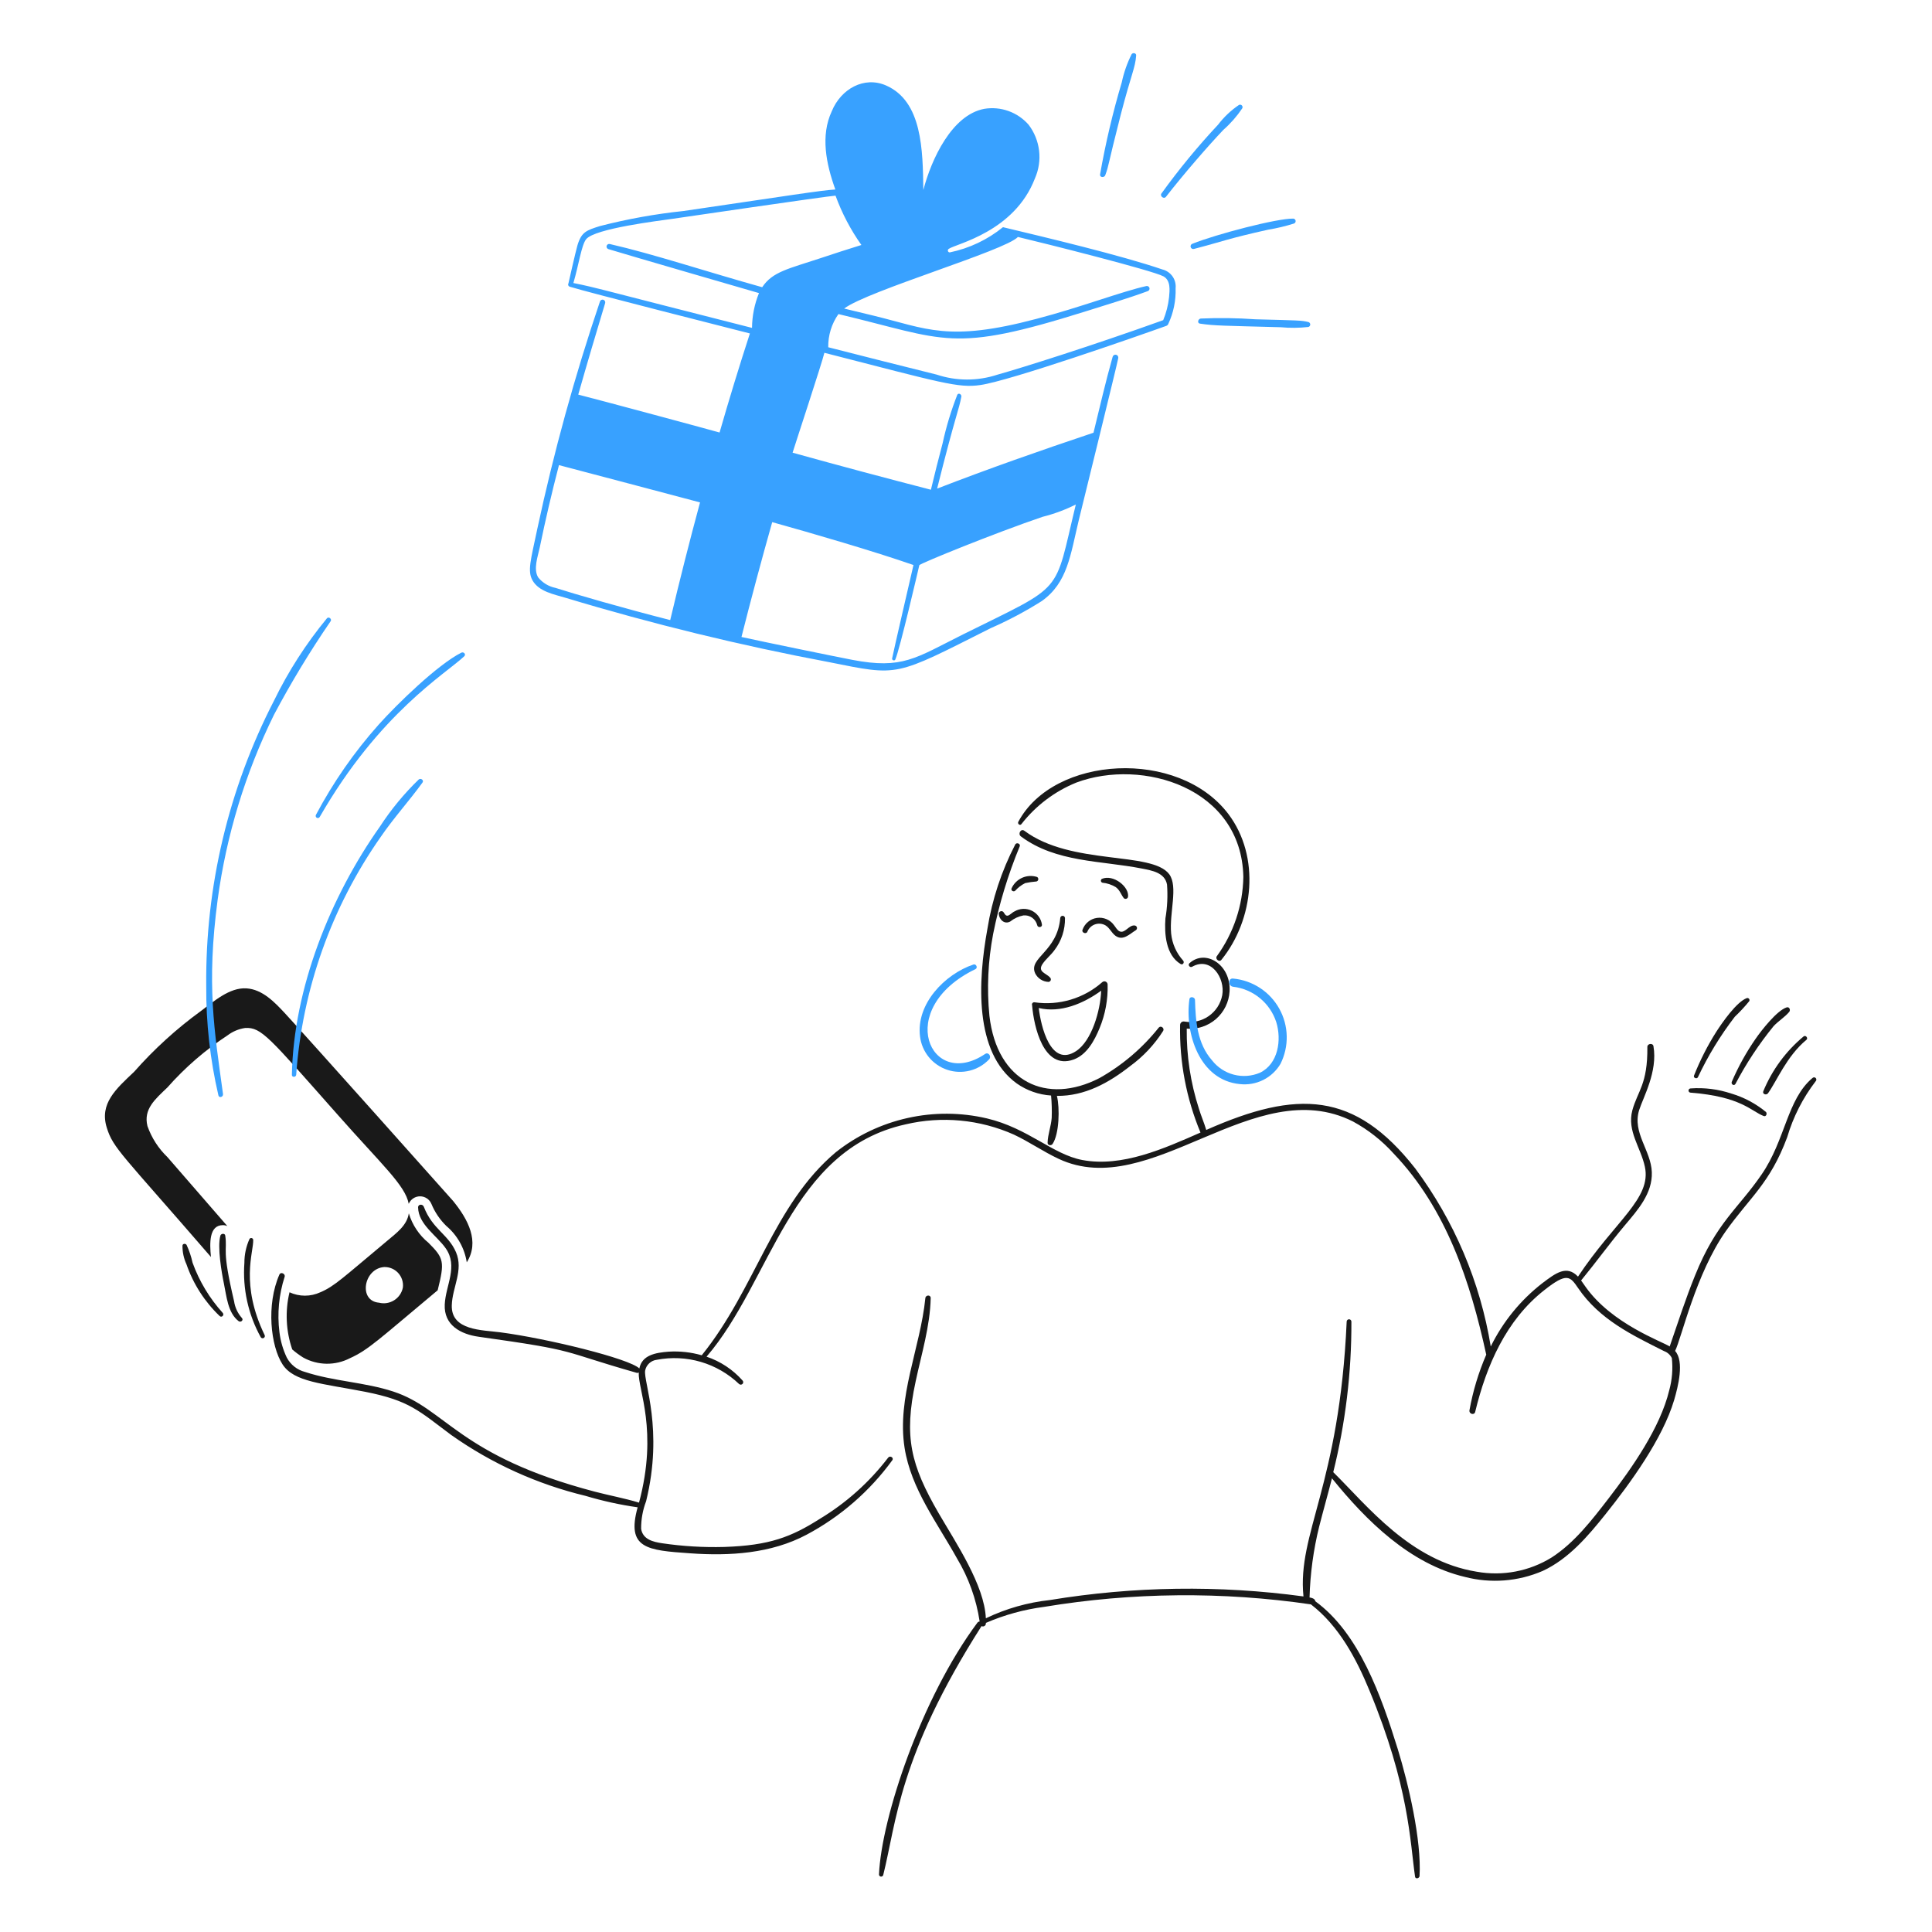 <svg width="154" height="154" viewBox="0 0 154 154" fill="none" xmlns="http://www.w3.org/2000/svg">
<path d="M88.1 13.967C88.417 13.106 88.24 13.413 89.339 9.123C90.169 5.923 90.492 5.416 90.564 4.427C90.584 4.228 90.296 4.169 90.198 4.328C89.844 5.035 89.582 5.784 89.418 6.557C88.698 8.975 88.119 11.433 87.684 13.918C87.664 14.156 88.023 14.176 88.1 13.967Z" fill="#38A1FF"/>
<path d="M92.935 15.692C94.416 13.793 96.314 11.617 97.513 10.352C98.087 9.848 98.593 9.271 99.019 8.637C99.04 8.6 99.049 8.556 99.043 8.514C99.037 8.471 99.017 8.431 98.987 8.401C98.956 8.371 98.917 8.351 98.874 8.345C98.831 8.34 98.788 8.348 98.751 8.37C98.118 8.799 97.559 9.327 97.096 9.935C95.476 11.667 93.967 13.5 92.578 15.424C92.43 15.632 92.774 15.898 92.935 15.692Z" fill="#38A1FF"/>
<path d="M101.089 18.307C101.78 18.194 102.462 18.032 103.13 17.822C103.176 17.809 103.216 17.779 103.243 17.739C103.27 17.699 103.281 17.65 103.275 17.602C103.269 17.554 103.247 17.51 103.211 17.478C103.175 17.445 103.129 17.426 103.081 17.425C101.77 17.405 96.927 18.675 95.055 19.427C95 19.442 94.954 19.479 94.926 19.529C94.898 19.579 94.891 19.639 94.907 19.694C94.922 19.749 94.96 19.796 95.01 19.823C95.06 19.851 95.119 19.858 95.174 19.842C97.512 19.232 97.866 19.024 101.089 18.307Z" fill="#38A1FF"/>
<path d="M104.288 25.669C103.738 25.532 103.495 25.542 100.068 25.451C98.618 25.346 97.164 25.327 95.712 25.391C95.494 25.411 95.406 25.767 95.653 25.797C96.848 25.973 97.49 25.957 102.093 26.084C102.821 26.152 103.555 26.146 104.282 26.064C104.327 26.055 104.367 26.03 104.395 25.994C104.424 25.959 104.44 25.915 104.441 25.869C104.442 25.823 104.427 25.779 104.399 25.742C104.372 25.706 104.332 25.68 104.288 25.669Z" fill="#38A1FF"/>
<path d="M78.52 84.014C74.15 86.953 71.223 80.408 77.754 77.248C77.962 77.148 77.814 76.811 77.595 76.881C75.298 77.654 73.008 80.032 73.335 82.618C73.408 83.222 73.652 83.792 74.037 84.263C74.422 84.734 74.934 85.085 75.511 85.276C76.089 85.467 76.709 85.49 77.299 85.342C77.889 85.194 78.424 84.881 78.844 84.44C79.055 84.222 78.798 83.827 78.52 84.014Z" fill="#38A1FF"/>
<path d="M93.708 22.973C93.742 22.638 93.653 22.302 93.459 22.027C93.264 21.752 92.977 21.557 92.65 21.477C89.306 20.337 83.404 18.936 79.947 18.108C78.716 19.108 77.262 19.798 75.708 20.119C75.674 20.12 75.64 20.109 75.613 20.089C75.586 20.068 75.566 20.039 75.557 20.006C75.549 19.973 75.551 19.938 75.564 19.906C75.578 19.875 75.601 19.849 75.631 19.832C76.244 19.423 80.864 18.476 82.497 14.214C82.801 13.522 82.915 12.761 82.826 12.011C82.737 11.26 82.449 10.546 81.992 9.944C81.559 9.449 81.007 9.072 80.388 8.85C79.769 8.628 79.104 8.568 78.455 8.676C75.881 9.158 74.244 12.672 73.6 15.146C73.554 11.966 73.519 8.082 70.628 6.813C68.884 6.048 67.029 7.082 66.298 8.874C65.397 10.806 65.842 13.045 66.586 15.106C65.514 15.161 62.785 15.601 54.479 16.82C52.234 17.055 50.011 17.456 47.825 18.019C46.754 18.358 46.344 18.479 46.023 19.574C45.896 20.004 45.309 22.579 45.309 22.597C45.296 22.62 45.288 22.646 45.287 22.673C45.285 22.7 45.29 22.727 45.3 22.752C45.311 22.777 45.327 22.799 45.347 22.817C45.368 22.834 45.392 22.847 45.418 22.854C46.846 23.303 58.346 26.212 59.774 26.58C58.924 29.193 58.119 31.826 57.357 34.476C55.395 33.931 47.885 31.91 46.092 31.454C46.784 29.017 47.508 26.58 48.239 24.152C48.252 24.098 48.244 24.04 48.216 23.992C48.188 23.943 48.142 23.907 48.088 23.892C48.034 23.877 47.976 23.883 47.927 23.909C47.877 23.936 47.84 23.98 47.822 24.034C45.811 29.973 44.144 36.023 42.829 42.155C42.3 44.675 42.031 45.503 42.443 46.257C42.958 47.168 44.177 47.376 45.088 47.653C51.985 49.734 58.989 51.444 66.068 52.776C71.715 53.904 71.232 53.965 78.969 50.071C80.378 49.454 81.739 48.732 83.04 47.911C85.104 46.44 85.313 44.267 86.002 41.411C86.309 40.163 89.035 29.107 89.133 28.561C89.149 28.502 89.141 28.439 89.11 28.387C89.079 28.334 89.029 28.295 88.97 28.279C88.911 28.264 88.848 28.272 88.795 28.302C88.742 28.333 88.704 28.384 88.688 28.443C88.123 30.444 87.657 32.475 87.162 34.496C87.148 34.495 87.134 34.498 87.122 34.506C82.951 35.903 78.8 37.359 74.698 38.947C76.175 33.039 76.426 32.724 76.63 31.616C76.66 31.427 76.392 31.279 76.303 31.477C75.811 32.732 75.42 34.024 75.134 35.341C74.807 36.566 74.5 37.798 74.203 39.037C70.517 38.086 66.842 37.102 63.177 36.084C63.378 35.424 65.533 28.895 65.712 28.121C75.068 30.521 76.378 30.95 78.157 30.689C80.54 30.342 90.653 26.808 92.97 25.973C93.002 25.961 93.032 25.942 93.058 25.918C93.084 25.895 93.104 25.866 93.118 25.834C93.538 24.941 93.74 23.96 93.708 22.973ZM53.423 49.427C49.717 48.484 45.789 47.346 44.279 46.861C43.737 46.751 43.25 46.457 42.901 46.029C42.494 45.365 42.871 44.364 43.019 43.66C43.474 41.451 43.986 39.256 44.555 37.075C48.3 38.066 52.054 39.047 55.8 40.048C54.959 43.157 54.167 46.283 53.423 49.427ZM72.813 45.038C72.795 45.114 71.123 52.329 71.109 52.498C71.099 52.636 71.316 52.696 71.366 52.568C71.715 51.795 73.195 45.413 73.28 45.048C73.464 44.864 79.275 42.498 83.109 41.194C84.024 40.965 84.911 40.636 85.754 40.213C83.977 47.535 84.969 46.492 76.768 50.566C72.958 52.471 71.938 53.362 67.94 52.597C66.639 52.349 60.757 51.143 59.103 50.774C59.876 47.712 60.693 44.66 61.553 41.62C64.773 42.517 69.667 43.944 72.813 45.038ZM65.412 20.576C62.86 21.423 61.574 21.652 60.755 22.894C56.29 21.647 52.103 20.25 48.599 19.449C48.546 19.438 48.492 19.448 48.446 19.476C48.401 19.504 48.367 19.549 48.353 19.6C48.339 19.652 48.346 19.707 48.371 19.754C48.396 19.802 48.439 19.837 48.489 19.855C49.67 20.224 60.411 23.338 60.498 23.362C60.14 24.244 59.952 25.185 59.943 26.136C47.807 23.056 47.538 22.924 45.705 22.56C46.131 21.118 46.348 19.528 46.726 19.062C47.427 18.209 52.55 17.595 53.642 17.437C53.726 17.425 65.936 15.633 66.6 15.595C67.109 16.992 67.802 18.315 68.662 19.528C67.571 19.862 66.491 20.218 65.412 20.576ZM93.186 23.697C93.118 24.324 92.961 24.938 92.72 25.52C86.981 27.582 81.393 29.338 79.493 29.869C77.922 30.384 76.228 30.381 74.659 29.859C71.776 29.146 68.902 28.413 66.019 27.679C66.004 26.734 66.288 25.808 66.832 25.035C75.514 27.102 75.783 28.192 86.548 24.816C88.192 24.291 89.857 23.806 91.482 23.208C91.534 23.192 91.578 23.157 91.605 23.109C91.631 23.061 91.638 23.005 91.624 22.953C91.61 22.9 91.576 22.855 91.529 22.827C91.482 22.799 91.426 22.79 91.373 22.802C89.446 23.224 86.135 24.497 82.614 25.417C75.554 27.29 73.867 26.189 69.626 25.16L67.287 24.595C69.169 23.172 80.147 19.97 81.138 18.888C83.307 19.402 91.851 21.551 92.74 22.028C93.332 22.359 93.235 23.142 93.186 23.697Z" fill="#38A1FF"/>
<path d="M81.046 86.363C81.852 86.928 82.798 87.261 83.781 87.324C83.837 87.916 83.853 88.512 83.831 89.107C83.781 89.771 83.524 90.415 83.504 91.079C83.494 91.308 83.791 91.346 83.899 91.187C84.435 90.403 84.486 88.311 84.246 87.353C86.459 87.376 88.377 86.323 90.102 84.965C91.14 84.205 92.027 83.258 92.717 82.171C92.836 81.964 92.549 81.716 92.37 81.904C91.067 83.541 89.459 84.911 87.635 85.936C83.434 88.094 79.478 86.266 78.867 80.973C78.653 78.793 78.753 76.595 79.164 74.444C79.641 72.052 80.351 69.712 81.284 67.458C81.36 67.251 81.037 67.122 80.927 67.31C79.833 69.42 79.084 71.691 78.707 74.037C77.948 78.19 77.632 83.903 81.046 86.363Z" fill="#191919"/>
<path d="M94.105 76.841C94.284 76.949 94.432 76.713 94.312 76.574C93.767 75.972 93.43 75.212 93.351 74.404C93.198 72.758 93.924 70.682 93.203 69.688C91.815 67.825 85.403 69.022 81.651 66.22C81.373 66.012 81.105 66.478 81.383 66.676C84.177 68.757 87.764 68.59 91.023 69.232C91.816 69.391 92.846 69.549 93.024 70.51C93.09 71.41 93.047 72.315 92.896 73.205C92.807 74.424 92.921 76.129 94.105 76.841Z" fill="#191919"/>
<path d="M81.413 65.695C82.558 64.221 84.072 63.077 85.802 62.376C91.043 60.42 98.962 62.776 99.108 69.896C99.07 72.174 98.329 74.385 96.987 76.227C96.849 76.445 97.186 76.722 97.354 76.514C99.957 73.304 100.475 68.281 97.918 64.892C93.942 59.632 83.974 60.222 81.165 65.516C81.095 65.666 81.294 65.834 81.413 65.695Z" fill="#191919"/>
<path d="M88.903 74.582C89.509 75.036 90.032 74.454 90.538 74.147C90.574 74.123 90.602 74.089 90.617 74.049C90.633 74.008 90.635 73.964 90.624 73.922C90.613 73.881 90.589 73.843 90.556 73.816C90.522 73.789 90.481 73.773 90.438 73.77C89.983 73.72 89.666 74.434 89.239 74.236C89.061 74.159 88.923 73.899 88.803 73.75C88.651 73.536 88.442 73.369 88.201 73.266C87.959 73.163 87.694 73.129 87.434 73.167C87.174 73.204 86.929 73.313 86.727 73.481C86.525 73.648 86.373 73.868 86.287 74.117C86.198 74.334 86.565 74.493 86.67 74.275C86.722 74.139 86.803 74.016 86.908 73.914C87.012 73.812 87.137 73.733 87.275 73.684C87.412 73.635 87.559 73.617 87.704 73.63C87.849 73.643 87.99 73.687 88.117 73.76C88.447 73.958 88.597 74.353 88.903 74.582Z" fill="#191919"/>
<path d="M79.976 72.69C79.946 72.66 79.908 72.64 79.867 72.632C79.825 72.624 79.782 72.627 79.743 72.644C79.704 72.659 79.671 72.686 79.647 72.721C79.623 72.756 79.61 72.797 79.61 72.84C79.649 73.305 80.066 73.711 80.529 73.452C80.835 73.208 81.195 73.042 81.579 72.967C81.827 72.942 82.076 73.01 82.278 73.155C82.481 73.301 82.623 73.516 82.679 73.759C82.728 73.968 83.075 73.928 83.055 73.71C83.022 73.471 82.932 73.244 82.79 73.049C82.649 72.854 82.462 72.697 82.245 72.592C82.028 72.487 81.788 72.437 81.548 72.447C81.307 72.457 81.073 72.527 80.866 72.65C80.697 72.719 80.489 72.956 80.33 72.987C80.144 73.017 80.083 72.831 79.976 72.69Z" fill="#191919"/>
<path d="M88.932 70.709C89.262 70.943 89.349 71.293 89.576 71.59C89.601 71.615 89.632 71.633 89.666 71.642C89.7 71.651 89.736 71.651 89.77 71.642C89.804 71.633 89.835 71.616 89.861 71.591C89.886 71.566 89.904 71.535 89.913 71.501C90.045 70.698 88.744 69.663 87.833 70.055C87.805 70.072 87.782 70.097 87.769 70.126C87.754 70.155 87.749 70.188 87.753 70.221C87.758 70.253 87.771 70.284 87.792 70.308C87.813 70.333 87.841 70.352 87.873 70.361C88.247 70.397 88.609 70.516 88.932 70.709Z" fill="#191919"/>
<path d="M80.927 70.996C81.15 70.746 81.42 70.54 81.72 70.392C82.017 70.328 82.318 70.285 82.621 70.262C82.657 70.251 82.69 70.23 82.715 70.202C82.739 70.173 82.755 70.138 82.761 70.1C82.766 70.063 82.76 70.024 82.744 69.99C82.728 69.956 82.703 69.927 82.671 69.906C82.278 69.778 81.852 69.801 81.475 69.969C81.098 70.138 80.797 70.44 80.63 70.817C80.561 71.006 80.808 71.115 80.927 70.996Z" fill="#191919"/>
<path d="M84.048 75.742C84.611 75.006 84.908 74.101 84.89 73.175C84.887 73.127 84.866 73.082 84.831 73.049C84.796 73.017 84.75 72.999 84.702 72.999C84.654 72.999 84.608 73.017 84.573 73.049C84.538 73.082 84.517 73.127 84.514 73.175C84.279 75.879 81.952 76.337 82.513 77.584C82.612 77.782 82.762 77.951 82.949 78.071C83.135 78.192 83.351 78.259 83.573 78.268C83.611 78.266 83.648 78.253 83.679 78.231C83.711 78.209 83.735 78.179 83.75 78.144C83.764 78.108 83.768 78.069 83.761 78.031C83.755 77.994 83.737 77.959 83.711 77.931C83.394 77.565 82.681 77.475 83.099 76.841C83.365 76.442 83.768 76.13 84.048 75.742Z" fill="#191919"/>
<path d="M85.564 84.46C86.636 84.077 87.238 82.944 87.644 81.964C88.104 80.856 88.323 79.664 88.288 78.466C88.285 78.418 88.269 78.371 88.242 78.332C88.214 78.293 88.176 78.262 88.131 78.243C88.087 78.225 88.038 78.219 87.99 78.227C87.943 78.235 87.898 78.256 87.862 78.287C87.134 78.929 86.275 79.406 85.344 79.683C84.413 79.961 83.434 80.033 82.473 79.895C82.44 79.888 82.406 79.89 82.375 79.901C82.344 79.912 82.316 79.931 82.295 79.957C82.275 79.983 82.262 80.014 82.258 80.047C82.254 80.08 82.26 80.114 82.274 80.144V80.183C82.413 81.795 83.163 85.314 85.564 84.46ZM87.774 78.971C87.713 80.551 87.03 82.963 85.772 83.786C83.741 85.114 82.968 81.795 82.8 80.349C84.533 80.764 86.356 80.002 87.774 78.969V78.971Z" fill="#191919"/>
<path d="M135.34 85.867C136.144 84.158 137.131 82.541 138.283 81.043C138.691 80.655 139.075 80.242 139.431 79.805C139.448 79.776 139.455 79.743 139.453 79.71C139.451 79.677 139.439 79.645 139.419 79.619C139.399 79.592 139.372 79.573 139.34 79.561C139.309 79.55 139.275 79.549 139.243 79.557C138.427 79.85 137.273 81.516 136.806 82.243C136.107 83.347 135.513 84.515 135.032 85.73C134.953 85.916 135.252 86.036 135.34 85.867Z" fill="#191919"/>
<path d="M138.332 86.402C139.188 84.768 140.207 83.224 141.373 81.795C141.75 81.389 142.274 81.072 142.621 80.656C142.741 80.507 142.631 80.229 142.414 80.299C141.634 80.549 140.403 82.131 139.937 82.805C139.193 83.878 138.559 85.023 138.044 86.223C137.955 86.422 138.216 86.592 138.332 86.402Z" fill="#191919"/>
<path d="M140.551 86.987C140.464 87.216 140.798 87.323 140.928 87.145C141.633 86.163 142.422 84.18 143.99 82.885C144.149 82.756 143.941 82.488 143.772 82.608C142.357 83.783 141.251 85.286 140.551 86.987Z" fill="#191919"/>
<path d="M144.475 85.926C142.439 87.633 142.324 90.853 140.413 93.624C138.546 96.352 136.822 97.422 135.112 101.67C134.359 103.522 133.745 105.435 133.091 107.327C132.445 106.911 128.501 105.529 126.413 102.611C126.284 102.432 126.155 102.244 126.03 102.066C127.22 100.619 128.309 99.104 129.518 97.667C130.538 96.458 131.727 95.131 131.667 93.436C131.608 91.703 130.092 90.286 130.658 88.483C130.974 87.475 132.15 85.416 131.797 83.39C131.747 83.113 131.301 83.182 131.311 83.459C131.342 86.432 130.534 86.957 130.112 88.513C129.677 90.157 130.786 91.465 131.113 93.001C131.658 95.538 128.749 97.294 125.783 101.759C124.883 100.809 124.006 101.477 122.95 102.275C121.21 103.624 119.8 105.352 118.828 107.328C117.986 102.182 115.92 97.312 112.804 93.131C107.981 86.988 103.411 86.852 96.15 90.068C95.981 89.493 95.734 88.938 95.566 88.373C94.9 86.313 94.572 84.158 94.595 81.993C95.015 82.027 95.438 81.977 95.838 81.845C96.239 81.713 96.609 81.503 96.928 81.226C97.246 80.949 97.505 80.611 97.691 80.233C97.877 79.854 97.985 79.442 98.01 79.021C98.133 76.9 96.095 75.612 94.809 76.781C94.66 76.921 94.849 77.158 95.027 77.059C96.533 76.207 97.673 77.978 97.425 79.328C97.297 80.002 96.91 80.6 96.347 80.993C95.784 81.385 95.09 81.542 94.413 81.428C94.372 81.419 94.33 81.418 94.289 81.427C94.248 81.436 94.209 81.454 94.176 81.48C94.143 81.505 94.116 81.538 94.097 81.575C94.078 81.613 94.067 81.654 94.066 81.696C94.007 84.638 94.56 87.56 95.691 90.276C92.781 91.555 89.447 93.059 86.273 92.465C83.893 92.012 81.963 89.927 78.663 89.147C76.584 88.661 74.421 88.651 72.337 89.118C70.252 89.584 68.3 90.515 66.626 91.841C61.613 96.059 60.256 102.677 55.936 108.03C55.077 107.783 54.182 107.686 53.29 107.742C52.243 107.824 51.175 108.013 50.962 109.08C50.166 108.293 43.611 106.687 39.865 106.197C38.439 106.009 35.952 106.069 36.012 104.047C36.051 102.611 36.963 101.253 36.349 99.817C35.734 98.38 34.476 97.994 33.782 96.19C33.693 95.953 33.316 95.973 33.326 96.25C33.356 97.608 34.822 98.489 35.526 99.5C36.537 100.946 35.526 102.432 35.45 103.978C35.373 105.632 36.718 106.352 38.165 106.554C46.327 107.697 44.476 107.644 50.748 109.427C50.776 109.436 50.806 109.437 50.835 109.432C50.864 109.427 50.892 109.415 50.915 109.397C50.839 110.75 52.482 114.008 50.935 119.781C50.932 119.781 50.93 119.78 50.928 119.778C50.926 119.776 50.925 119.773 50.925 119.771C49.777 119.424 48.578 119.206 47.408 118.899C36.571 116.051 35.564 112.307 31.358 110.923C29.069 110.17 26.603 110.111 24.313 109.358C24.004 109.278 23.715 109.135 23.465 108.937C23.214 108.739 23.008 108.492 22.858 108.209C22.554 107.569 22.357 106.882 22.273 106.178C22.089 104.696 22.231 103.191 22.69 101.769C22.759 101.532 22.384 101.353 22.273 101.591C21.207 104.011 21.576 107.298 22.521 108.754C23.433 110.167 25.699 110.274 29.13 110.944C32.662 111.645 33.395 112.467 35.966 114.382C39.196 116.664 42.83 118.311 46.675 119.236C48.035 119.643 49.422 119.948 50.827 120.148C49.914 123.434 51.564 123.576 55.018 123.814C58.157 124.043 61.478 123.834 64.301 122.327C66.996 120.891 69.33 118.861 71.128 116.393C71.267 116.175 70.93 115.997 70.791 116.195C69.302 118.142 67.46 119.792 65.362 121.059C63.071 122.514 61.344 123.19 57.723 123.308C56.066 123.353 54.409 123.254 52.769 123.011C52.046 122.903 51.238 122.705 51.104 121.863C51.099 121.111 51.233 120.366 51.501 119.664C52.906 113.949 51.286 110.158 51.424 109.25C51.468 109.026 51.581 108.822 51.749 108.667C51.917 108.512 52.129 108.414 52.356 108.389C53.524 108.165 54.729 108.223 55.87 108.559C57.011 108.895 58.054 109.499 58.914 110.321C58.952 110.354 59.001 110.373 59.051 110.371C59.102 110.37 59.15 110.349 59.186 110.314C59.221 110.278 59.242 110.23 59.243 110.18C59.245 110.129 59.226 110.08 59.192 110.043C58.417 109.169 57.427 108.513 56.319 108.141C61.501 102.116 62.965 91.66 72.181 89.624C75.069 88.945 78.1 89.23 80.81 90.436C82.035 91.01 83.149 91.793 84.378 92.368C91.751 95.838 99.973 85.425 107.848 89.395C109.061 90.055 110.154 90.916 111.079 91.941C115.309 96.366 117.204 102.186 118.469 107.982C117.853 109.402 117.405 110.888 117.132 112.411C117.082 112.708 117.515 112.837 117.588 112.54C118.479 108.854 120.045 105.228 123.106 102.83C124.906 101.409 125.148 101.732 125.791 102.672C127.501 105.187 130.095 106.416 132.638 107.695C132.91 107.792 133.133 107.991 133.262 108.249C133.356 109.114 133.286 109.988 133.053 110.826C132.334 113.812 130.08 117.02 128.209 119.455C126.901 121.149 125.514 122.962 123.691 124.141C121.906 125.248 119.774 125.653 117.707 125.281C112.407 124.424 109.017 120.056 106.274 117.345C107.25 113.417 107.736 109.384 107.72 105.337C107.717 105.289 107.696 105.244 107.661 105.211C107.626 105.178 107.58 105.16 107.532 105.16C107.484 105.16 107.438 105.178 107.403 105.211C107.368 105.244 107.347 105.289 107.344 105.337C106.765 118.421 103.393 122.215 103.899 127.243V127.252C97.184 126.341 90.37 126.438 83.684 127.54C81.913 127.731 80.187 128.223 78.582 128.994C78.47 126.356 76.212 123.008 74.829 120.633C72.599 116.783 72.029 114.54 72.987 110.111C73.452 107.921 74.135 105.722 74.186 103.473C74.195 103.195 73.789 103.205 73.76 103.473C73.363 107.445 71.471 111.369 72.105 115.412C72.621 118.681 74.709 121.384 76.276 124.21C77.206 125.755 77.822 127.469 78.089 129.252C78.055 129.253 78.021 129.261 77.99 129.277C77.959 129.292 77.932 129.314 77.911 129.341C73.42 135.377 70.264 144.899 70.064 149.414C70.064 149.455 70.079 149.495 70.106 149.526C70.133 149.557 70.17 149.578 70.211 149.584C70.252 149.59 70.293 149.581 70.328 149.559C70.363 149.537 70.389 149.503 70.401 149.464C71.453 145.282 71.626 139.979 78.238 129.618C78.273 129.636 78.312 129.645 78.352 129.644C78.391 129.644 78.43 129.633 78.464 129.613C78.499 129.594 78.528 129.566 78.549 129.532C78.57 129.499 78.582 129.46 78.585 129.421V129.361C80.066 128.721 81.63 128.291 83.231 128.083C90.265 126.92 97.438 126.853 104.493 127.885C106.722 129.599 108.109 132.205 109.159 134.751C112.324 142.397 112.386 146.761 112.795 149.593C112.825 149.801 113.132 149.731 113.152 149.543C113.321 146.68 112.258 142.158 111.419 139.427C110.102 135.183 108.334 130.176 104.84 127.635C104.84 127.416 104.462 127.337 104.384 127.337C104.436 125.433 104.693 123.54 105.15 121.69C105.477 120.403 105.843 119.125 106.17 117.837C108.915 121.235 112.392 124.663 116.752 125.693C118.821 126.233 121.011 126.066 122.974 125.217C125.041 124.256 126.572 122.453 127.967 120.71C129.974 118.201 132.527 114.683 133.446 111.598C133.762 110.52 134.271 108.513 133.523 107.684C134.047 106.621 135.177 101.525 137.565 98.134C139.479 95.437 141.087 94.334 142.459 90.643C142.935 89.03 143.704 87.519 144.728 86.185C144.745 86.168 144.759 86.148 144.768 86.127C144.777 86.105 144.782 86.081 144.782 86.057C144.783 86.034 144.778 86.01 144.769 85.988C144.76 85.966 144.747 85.946 144.731 85.929C144.714 85.912 144.694 85.898 144.672 85.889C144.65 85.88 144.627 85.875 144.603 85.874C144.579 85.874 144.556 85.879 144.534 85.888C144.512 85.896 144.492 85.909 144.475 85.926Z" fill="#191919"/>
<path d="M134.756 87.095C138.779 87.411 139.57 88.562 140.581 88.958C140.779 89.035 140.878 88.77 140.77 88.641C139.954 87.967 139.01 87.465 137.995 87.165C136.956 86.818 135.858 86.68 134.765 86.758C134.72 86.757 134.677 86.774 134.644 86.805C134.612 86.835 134.593 86.878 134.592 86.922C134.591 86.967 134.607 87.01 134.638 87.043C134.669 87.075 134.711 87.094 134.756 87.095Z" fill="#191919"/>
<path d="M20.184 98.836C20.183 98.801 20.17 98.768 20.148 98.741C20.127 98.715 20.097 98.695 20.064 98.687C20.03 98.678 19.995 98.68 19.963 98.694C19.931 98.707 19.904 98.73 19.887 98.759C19.617 99.357 19.478 100.005 19.48 100.661C19.33 102.725 19.785 104.787 20.788 106.596C20.813 106.633 20.852 106.66 20.895 106.67C20.939 106.68 20.985 106.673 21.024 106.65C21.063 106.627 21.092 106.591 21.105 106.548C21.118 106.505 21.114 106.458 21.094 106.418C19.136 102.365 20.214 99.827 20.184 98.836Z" fill="#191919"/>
<path d="M18.658 103.72C17.648 99.427 18.143 99.807 17.955 98.489C17.925 98.281 17.618 98.321 17.568 98.489C17.31 99.382 17.668 101.455 17.846 102.304C18.054 103.295 18.152 104.642 19.015 105.305C19.193 105.445 19.451 105.216 19.273 105.048C18.945 104.674 18.731 104.213 18.658 103.72Z" fill="#191919"/>
<path d="M15.349 100.649C15.243 100.161 15.083 99.686 14.873 99.233C14.804 99.113 14.576 99.113 14.546 99.272C14.537 99.792 14.646 100.306 14.864 100.778C15.403 102.343 16.31 103.757 17.508 104.9C17.667 105.058 17.905 104.823 17.756 104.652C16.701 103.488 15.883 102.128 15.349 100.649Z" fill="#191919"/>
<path d="M98.295 78.001C97.88 77.951 97.88 78.605 98.295 78.654C99.079 78.747 99.819 79.062 100.428 79.563C101.037 80.063 101.49 80.728 101.733 81.478C102.169 82.895 101.892 84.807 100.426 85.51C99.769 85.788 99.04 85.841 98.35 85.662C97.661 85.483 97.049 85.081 96.611 84.52C95.433 83.182 95.303 81.409 95.254 79.704C95.244 79.467 94.847 79.387 94.808 79.645C94.425 82.379 95.62 86.105 98.821 86.412C99.461 86.486 100.108 86.373 100.685 86.087C101.262 85.8 101.743 85.352 102.07 84.797C102.412 84.112 102.582 83.354 102.565 82.588C102.548 81.823 102.345 81.073 101.973 80.404C101.602 79.735 101.072 79.166 100.432 78.748C99.791 78.329 99.058 78.072 98.295 78.001Z" fill="#38A1FF"/>
<path d="M32.587 96.714C32.441 97.692 31.587 98.289 30.874 98.896C27.383 101.805 26.67 102.529 25.534 103.007C25.149 103.185 24.73 103.278 24.305 103.278C23.881 103.278 23.462 103.185 23.077 103.007C22.715 104.516 22.791 106.097 23.295 107.565C23.568 107.802 23.86 108.018 24.167 108.209C24.734 108.523 25.37 108.692 26.017 108.703C26.665 108.713 27.306 108.564 27.882 108.268C29.391 107.59 30.245 106.716 34.887 102.848C35.458 100.569 35.387 100.297 34.154 99.064C33.409 98.454 32.864 97.636 32.587 96.714ZM32.113 102.631C32.073 102.837 31.991 103.033 31.873 103.206C31.755 103.38 31.602 103.527 31.425 103.64C31.248 103.753 31.05 103.829 30.843 103.863C30.636 103.898 30.424 103.889 30.22 103.839C28.536 103.706 28.99 101.104 30.627 100.996C30.836 100.991 31.044 101.03 31.237 101.113C31.43 101.195 31.602 101.318 31.743 101.473C31.884 101.628 31.99 101.811 32.054 102.011C32.118 102.21 32.138 102.421 32.113 102.629V102.631Z" fill="#191919"/>
<path d="M32.58 95.956C32.656 95.778 32.783 95.625 32.945 95.519C33.107 95.413 33.297 95.357 33.491 95.359C33.685 95.361 33.874 95.42 34.035 95.529C34.195 95.638 34.319 95.793 34.392 95.973C34.666 96.632 35.07 97.228 35.581 97.726C36.453 98.463 37.03 99.491 37.206 100.619C38.245 98.979 37.327 97.207 36.105 95.715C36.043 95.638 24.414 82.601 22.701 80.755C21.888 79.883 20.917 78.863 19.649 78.783C18.291 78.693 17.023 79.843 16.003 80.596C14.061 82.008 12.28 83.63 10.692 85.431C9.247 86.798 7.91 87.97 8.512 89.889C9.022 91.542 9.708 91.973 16.815 100.194C16.707 99.093 16.656 97.657 17.767 97.657C17.89 97.656 18.012 97.682 18.123 97.733C17.358 96.861 14.18 93.196 13.348 92.235C12.629 91.546 12.083 90.697 11.753 89.758C11.42 88.411 12.358 87.627 13.338 86.687C14.747 85.091 16.363 83.692 18.143 82.525C18.552 82.216 19.033 82.015 19.54 81.941C20.842 81.864 21.443 82.676 26.891 88.827C30.445 92.855 32.302 94.475 32.58 95.956Z" fill="#191919"/>
<path d="M25.484 65.121C30.241 56.83 35.521 53.712 37.007 52.31C37.165 52.161 36.967 51.934 36.777 52.022C34.863 52.985 31.61 56.166 30.179 57.765C28.232 59.95 26.555 62.362 25.185 64.948C25.162 64.988 25.156 65.035 25.168 65.079C25.18 65.123 25.209 65.161 25.248 65.184C25.288 65.207 25.335 65.213 25.379 65.201C25.423 65.189 25.461 65.16 25.484 65.121Z" fill="#38A1FF"/>
<path d="M17.776 87.204C17.083 82.131 16.446 78.513 17.35 71.709C18.042 66.589 19.558 61.613 21.838 56.977C23.201 54.406 24.709 51.915 26.356 49.516C26.475 49.338 26.198 49.12 26.059 49.287C24.398 51.302 22.981 53.507 21.838 55.856C18.217 62.881 16.363 70.683 16.439 78.586C16.419 81.524 16.745 84.454 17.41 87.315C17.469 87.551 17.809 87.442 17.776 87.204Z" fill="#38A1FF"/>
<path d="M23.612 85.659C24.097 78.847 26.426 72.295 30.35 66.706C31.38 65.199 32.609 63.852 33.678 62.376C33.817 62.188 33.53 61.99 33.372 62.138C32.204 63.269 31.167 64.527 30.281 65.89C26.326 71.48 23.399 78.814 23.266 85.676C23.255 85.887 23.599 85.886 23.612 85.659Z" fill="#38A1FF"/>
</svg>
